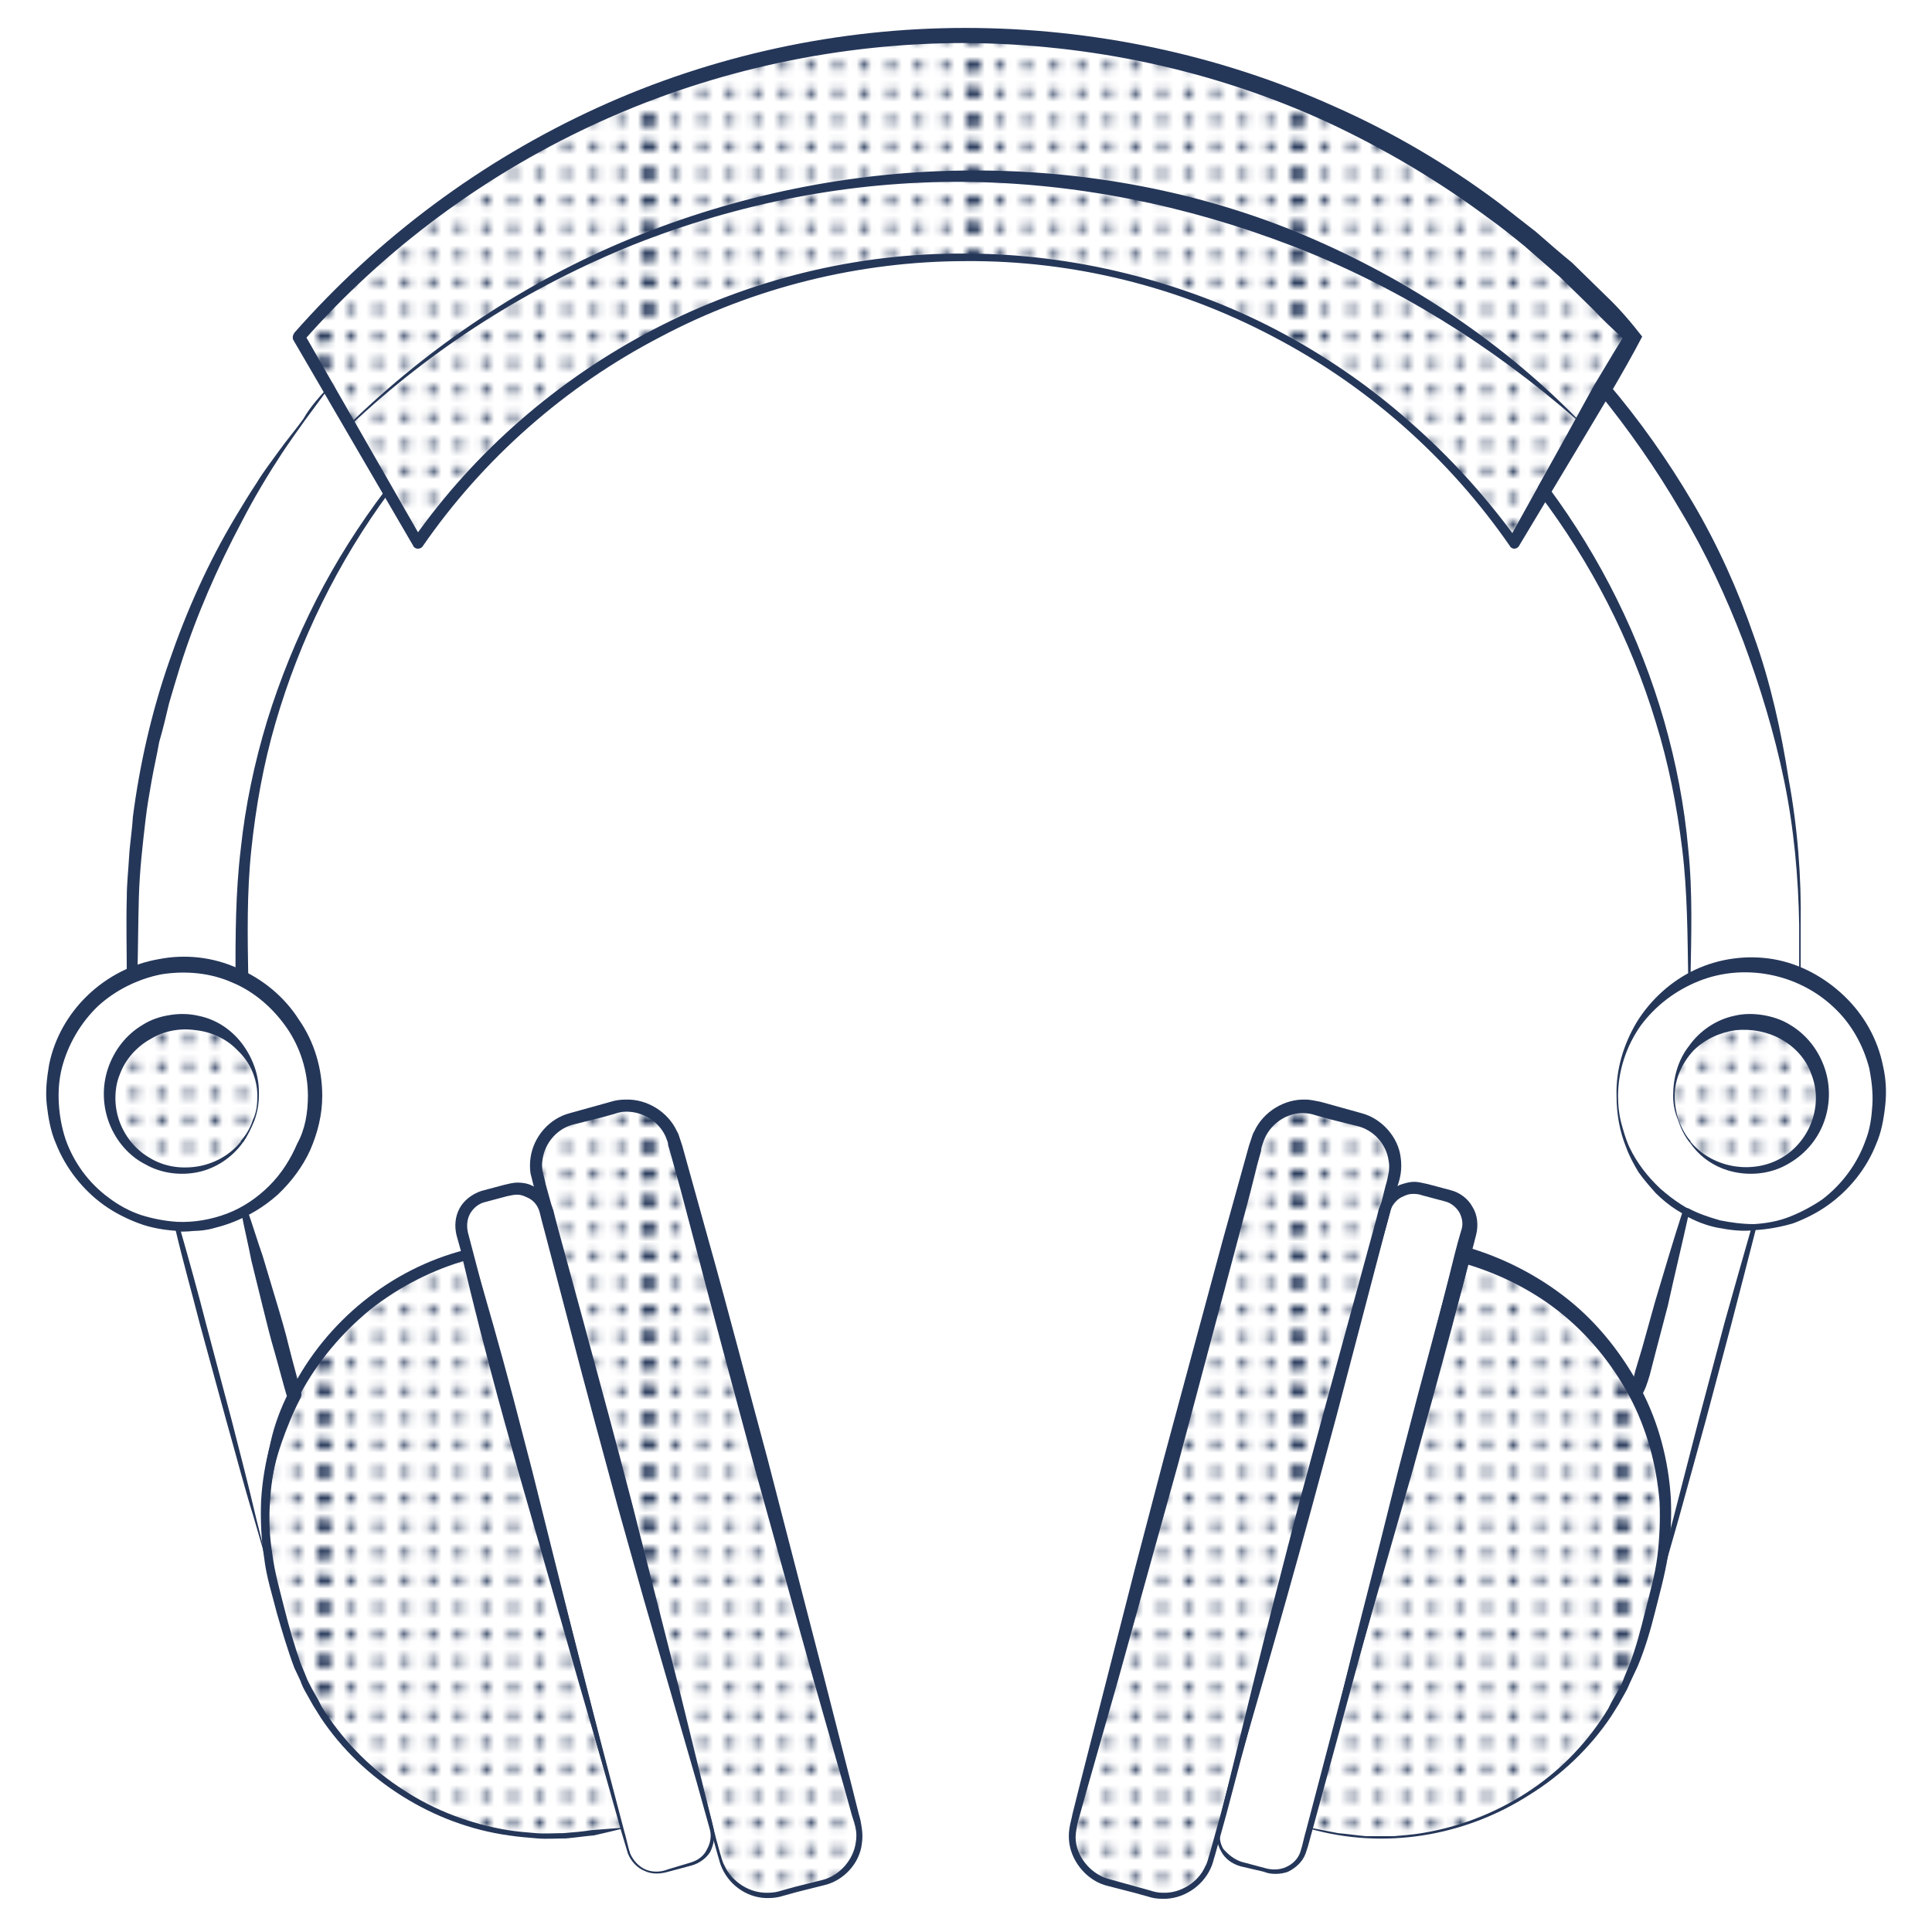 <?xml version="1.0" encoding="utf-8"?>
<!-- Generator: Adobe Illustrator 22.1.0, SVG Export Plug-In . SVG Version: 6.00 Build 0)  -->
<svg version="1.1" id="Layer_1" xmlns="http://www.w3.org/2000/svg" xmlns:xlink="http://www.w3.org/1999/xlink" x="0px" y="0px"
	 viewBox="0 0 256 256" style="enable-background:new 0 0 256 256;" xml:space="preserve">
<style type="text/css">
	.st0{fill:none;}
	.st1{fill:#253759;}
	.st2{clip-path:url(#SVGID_2_);fill:#253759;}
	.st3{clip-path:url(#SVGID_4_);fill:#253759;}
	.st4{fill:url(#New_Pattern_Swatch_1);}
</style>
<pattern  y="-828" width="42.9" height="43" patternUnits="userSpaceOnUse" id="New_Pattern_Swatch_1" viewBox="43 -43 42.9 43" style="overflow:visible;">
	<g>
		<rect x="43" y="-43" class="st0" width="42.9" height="43"/>
		<g>
			<g>
				<circle class="st1" cx="85.9" cy="-41.2" r="0.6"/>
				<circle class="st1" cx="85.9" cy="-37.6" r="0.6"/>
				<circle class="st1" cx="85.9" cy="-34" r="0.6"/>
				<circle class="st1" cx="85.9" cy="-30.4" r="0.6"/>
				<circle class="st1" cx="85.9" cy="-26.9" r="0.6"/>
				<circle class="st1" cx="85.9" cy="-23.3" r="0.6"/>
				<circle class="st1" cx="85.9" cy="-19.7" r="0.6"/>
				<circle class="st1" cx="85.9" cy="-16.1" r="0.6"/>
				<circle class="st1" cx="85.9" cy="-12.6" r="0.6"/>
				<circle class="st1" cx="85.9" cy="-9" r="0.6"/>
				<circle class="st1" cx="85.9" cy="-5.4" r="0.6"/>
				<circle class="st1" cx="85.9" cy="-1.8" r="0.6"/>
				<circle class="st1" cx="85.8" cy="-41.2" r="0.6"/>
				<circle class="st1" cx="85.8" cy="-37.6" r="0.6"/>
				<circle class="st1" cx="85.8" cy="-34" r="0.6"/>
				<circle class="st1" cx="85.8" cy="-30.4" r="0.6"/>
				<circle class="st1" cx="85.8" cy="-26.9" r="0.6"/>
				<circle class="st1" cx="85.8" cy="-23.3" r="0.6"/>
				<circle class="st1" cx="85.8" cy="-19.7" r="0.6"/>
				<circle class="st1" cx="85.8" cy="-16.1" r="0.6"/>
				<circle class="st1" cx="85.8" cy="-12.6" r="0.6"/>
				<circle class="st1" cx="85.8" cy="-9" r="0.6"/>
				<circle class="st1" cx="85.8" cy="-5.4" r="0.6"/>
				<circle class="st1" cx="85.8" cy="-1.8" r="0.6"/>
			</g>
			<g>
				<defs>
					<rect id="SVGID_1_" x="85.8" y="-43" width="43" height="43"/>
				</defs>
				<clipPath id="SVGID_2_">
					<use xlink:href="#SVGID_1_"  style="overflow:visible;"/>
				</clipPath>
				<circle class="st2" cx="85.8" cy="-41.2" r="0.6"/>
				<circle class="st2" cx="85.8" cy="-37.6" r="0.6"/>
				<circle class="st2" cx="85.8" cy="-34" r="0.6"/>
				<circle class="st2" cx="85.8" cy="-30.4" r="0.6"/>
				<circle class="st2" cx="85.8" cy="-26.9" r="0.6"/>
				<circle class="st2" cx="85.8" cy="-23.3" r="0.6"/>
				<circle class="st2" cx="85.8" cy="-19.7" r="0.6"/>
				<circle class="st2" cx="85.8" cy="-16.1" r="0.6"/>
				<circle class="st2" cx="85.8" cy="-12.6" r="0.6"/>
				<circle class="st2" cx="85.8" cy="-9" r="0.6"/>
				<circle class="st2" cx="85.8" cy="-5.4" r="0.6"/>
				<circle class="st2" cx="85.8" cy="-1.8" r="0.6"/>
				<circle class="st2" cx="85.7" cy="-41.2" r="0.6"/>
				<circle class="st2" cx="85.7" cy="-37.6" r="0.6"/>
				<circle class="st2" cx="85.7" cy="-34" r="0.6"/>
				<circle class="st2" cx="85.7" cy="-30.4" r="0.6"/>
				<circle class="st2" cx="85.7" cy="-26.9" r="0.6"/>
				<circle class="st2" cx="85.7" cy="-23.3" r="0.6"/>
				<circle class="st2" cx="85.7" cy="-19.7" r="0.6"/>
				<circle class="st2" cx="85.7" cy="-16.1" r="0.6"/>
				<circle class="st2" cx="85.7" cy="-12.6" r="0.6"/>
				<circle class="st2" cx="85.7" cy="-9" r="0.6"/>
				<circle class="st2" cx="85.7" cy="-5.4" r="0.6"/>
				<circle class="st2" cx="85.7" cy="-1.8" r="0.6"/>
			</g>
		</g>
		<g>
			<g>
				<circle class="st1" cx="85.9" cy="-41.2" r="0.6"/>
				<circle class="st1" cx="85.9" cy="-37.6" r="0.6"/>
				<circle class="st1" cx="85.9" cy="-34" r="0.6"/>
				<circle class="st1" cx="85.9" cy="-30.4" r="0.6"/>
				<circle class="st1" cx="85.9" cy="-26.9" r="0.6"/>
				<circle class="st1" cx="85.9" cy="-23.3" r="0.6"/>
				<circle class="st1" cx="85.9" cy="-19.7" r="0.6"/>
				<circle class="st1" cx="85.9" cy="-16.1" r="0.6"/>
				<circle class="st1" cx="85.9" cy="-12.6" r="0.6"/>
				<circle class="st1" cx="85.9" cy="-9" r="0.6"/>
				<circle class="st1" cx="85.9" cy="-5.4" r="0.6"/>
				<circle class="st1" cx="85.9" cy="-1.8" r="0.6"/>
				<circle class="st1" cx="43" cy="-41.2" r="0.6"/>
				<circle class="st1" cx="46.5" cy="-41.2" r="0.6"/>
				<circle class="st1" cx="50.1" cy="-41.2" r="0.6"/>
				<circle class="st1" cx="53.7" cy="-41.2" r="0.6"/>
				<circle class="st1" cx="43" cy="-37.6" r="0.6"/>
				<circle class="st1" cx="46.5" cy="-37.6" r="0.6"/>
				<circle class="st1" cx="50.1" cy="-37.6" r="0.6"/>
				<circle class="st1" cx="53.7" cy="-37.6" r="0.6"/>
				<circle class="st1" cx="43" cy="-34" r="0.6"/>
				<circle class="st1" cx="46.5" cy="-34" r="0.6"/>
				<circle class="st1" cx="50.1" cy="-34" r="0.6"/>
				<circle class="st1" cx="53.7" cy="-34" r="0.6"/>
				<circle class="st1" cx="43" cy="-30.4" r="0.6"/>
				<circle class="st1" cx="46.5" cy="-30.4" r="0.6"/>
				<circle class="st1" cx="50.1" cy="-30.4" r="0.6"/>
				<circle class="st1" cx="53.7" cy="-30.4" r="0.6"/>
				<circle class="st1" cx="43" cy="-26.9" r="0.6"/>
				<circle class="st1" cx="46.5" cy="-26.9" r="0.6"/>
				<circle class="st1" cx="50.1" cy="-26.9" r="0.6"/>
				<circle class="st1" cx="53.7" cy="-26.9" r="0.6"/>
				<circle class="st1" cx="43" cy="-23.3" r="0.6"/>
				<circle class="st1" cx="46.5" cy="-23.3" r="0.6"/>
				<circle class="st1" cx="50.1" cy="-23.3" r="0.6"/>
				<circle class="st1" cx="53.7" cy="-23.3" r="0.6"/>
				<circle class="st1" cx="57.3" cy="-41.2" r="0.6"/>
				<circle class="st1" cx="60.8" cy="-41.2" r="0.6"/>
				<circle class="st1" cx="64.4" cy="-41.2" r="0.6"/>
				<circle class="st1" cx="68" cy="-41.2" r="0.6"/>
				<circle class="st1" cx="71.5" cy="-41.2" r="0.6"/>
				<circle class="st1" cx="57.3" cy="-37.6" r="0.6"/>
				<circle class="st1" cx="60.8" cy="-37.6" r="0.6"/>
				<circle class="st1" cx="64.4" cy="-37.6" r="0.6"/>
				<circle class="st1" cx="68" cy="-37.6" r="0.6"/>
				<circle class="st1" cx="71.5" cy="-37.6" r="0.6"/>
				<circle class="st1" cx="57.3" cy="-34" r="0.6"/>
				<circle class="st1" cx="60.8" cy="-34" r="0.6"/>
				<circle class="st1" cx="64.4" cy="-34" r="0.6"/>
				<circle class="st1" cx="68" cy="-34" r="0.6"/>
				<circle class="st1" cx="71.5" cy="-34" r="0.6"/>
				<circle class="st1" cx="57.3" cy="-30.4" r="0.6"/>
				<circle class="st1" cx="60.8" cy="-30.4" r="0.6"/>
				<circle class="st1" cx="64.4" cy="-30.4" r="0.6"/>
				<circle class="st1" cx="68" cy="-30.4" r="0.6"/>
				<circle class="st1" cx="71.5" cy="-30.4" r="0.6"/>
				<circle class="st1" cx="57.3" cy="-26.9" r="0.6"/>
				<circle class="st1" cx="60.8" cy="-26.9" r="0.6"/>
				<circle class="st1" cx="64.4" cy="-26.9" r="0.6"/>
				<circle class="st1" cx="68" cy="-26.9" r="0.6"/>
				<circle class="st1" cx="71.5" cy="-26.9" r="0.6"/>
				<circle class="st1" cx="57.3" cy="-23.3" r="0.6"/>
				<circle class="st1" cx="60.8" cy="-23.3" r="0.6"/>
				<circle class="st1" cx="64.4" cy="-23.3" r="0.6"/>
				<circle class="st1" cx="68" cy="-23.3" r="0.6"/>
				<circle class="st1" cx="71.5" cy="-23.3" r="0.6"/>
				<circle class="st1" cx="75.1" cy="-41.2" r="0.6"/>
				<circle class="st1" cx="78.7" cy="-41.2" r="0.6"/>
				<circle class="st1" cx="82.3" cy="-41.2" r="0.6"/>
				<circle class="st1" cx="85.8" cy="-41.2" r="0.6"/>
				<circle class="st1" cx="75.1" cy="-37.6" r="0.6"/>
				<circle class="st1" cx="78.7" cy="-37.6" r="0.6"/>
				<circle class="st1" cx="82.3" cy="-37.6" r="0.6"/>
				<circle class="st1" cx="85.8" cy="-37.6" r="0.6"/>
				<circle class="st1" cx="75.1" cy="-34" r="0.6"/>
				<circle class="st1" cx="78.7" cy="-34" r="0.6"/>
				<circle class="st1" cx="82.3" cy="-34" r="0.6"/>
				<circle class="st1" cx="85.8" cy="-34" r="0.6"/>
				<circle class="st1" cx="75.1" cy="-30.4" r="0.6"/>
				<circle class="st1" cx="78.7" cy="-30.4" r="0.6"/>
				<circle class="st1" cx="82.3" cy="-30.4" r="0.6"/>
				<circle class="st1" cx="85.8" cy="-30.4" r="0.6"/>
				<circle class="st1" cx="75.1" cy="-26.9" r="0.6"/>
				<circle class="st1" cx="78.7" cy="-26.9" r="0.6"/>
				<circle class="st1" cx="82.3" cy="-26.9" r="0.6"/>
				<circle class="st1" cx="85.8" cy="-26.9" r="0.6"/>
				<circle class="st1" cx="75.1" cy="-23.3" r="0.6"/>
				<circle class="st1" cx="78.7" cy="-23.3" r="0.6"/>
				<circle class="st1" cx="82.3" cy="-23.3" r="0.6"/>
				<circle class="st1" cx="85.8" cy="-23.3" r="0.6"/>
				<circle class="st1" cx="43" cy="-19.7" r="0.6"/>
				<circle class="st1" cx="46.5" cy="-19.7" r="0.6"/>
				<circle class="st1" cx="50.1" cy="-19.7" r="0.6"/>
				<circle class="st1" cx="53.7" cy="-19.7" r="0.6"/>
				<circle class="st1" cx="43" cy="-16.1" r="0.6"/>
				<circle class="st1" cx="46.5" cy="-16.1" r="0.6"/>
				<circle class="st1" cx="50.1" cy="-16.1" r="0.6"/>
				<circle class="st1" cx="53.7" cy="-16.1" r="0.6"/>
				<circle class="st1" cx="43" cy="-12.6" r="0.6"/>
				<circle class="st1" cx="46.5" cy="-12.6" r="0.6"/>
				<circle class="st1" cx="50.1" cy="-12.6" r="0.6"/>
				<circle class="st1" cx="53.7" cy="-12.6" r="0.6"/>
				<circle class="st1" cx="43" cy="-9" r="0.6"/>
				<circle class="st1" cx="46.5" cy="-9" r="0.6"/>
				<circle class="st1" cx="50.1" cy="-9" r="0.6"/>
				<circle class="st1" cx="53.7" cy="-9" r="0.6"/>
				<circle class="st1" cx="43" cy="-5.4" r="0.6"/>
				<circle class="st1" cx="46.5" cy="-5.4" r="0.6"/>
				<circle class="st1" cx="50.1" cy="-5.4" r="0.6"/>
				<circle class="st1" cx="53.7" cy="-5.4" r="0.6"/>
				<circle class="st1" cx="43" cy="-1.8" r="0.6"/>
				<circle class="st1" cx="46.5" cy="-1.8" r="0.6"/>
				<circle class="st1" cx="50.1" cy="-1.8" r="0.6"/>
				<circle class="st1" cx="53.7" cy="-1.8" r="0.6"/>
				<circle class="st1" cx="57.3" cy="-19.7" r="0.6"/>
				<circle class="st1" cx="60.8" cy="-19.7" r="0.6"/>
				<circle class="st1" cx="64.4" cy="-19.7" r="0.6"/>
				<circle class="st1" cx="68" cy="-19.7" r="0.6"/>
				<circle class="st1" cx="71.5" cy="-19.7" r="0.6"/>
				<circle class="st1" cx="57.3" cy="-16.1" r="0.6"/>
				<circle class="st1" cx="60.8" cy="-16.1" r="0.6"/>
				<circle class="st1" cx="64.4" cy="-16.1" r="0.6"/>
				<circle class="st1" cx="68" cy="-16.1" r="0.6"/>
				<circle class="st1" cx="71.5" cy="-16.1" r="0.6"/>
				<circle class="st1" cx="57.3" cy="-12.6" r="0.6"/>
				<circle class="st1" cx="60.8" cy="-12.6" r="0.6"/>
				<circle class="st1" cx="64.4" cy="-12.6" r="0.6"/>
				<circle class="st1" cx="68" cy="-12.6" r="0.6"/>
				<circle class="st1" cx="71.5" cy="-12.6" r="0.6"/>
				<circle class="st1" cx="57.3" cy="-9" r="0.6"/>
				<circle class="st1" cx="60.8" cy="-9" r="0.6"/>
				<circle class="st1" cx="64.4" cy="-9" r="0.6"/>
				<circle class="st1" cx="68" cy="-9" r="0.6"/>
				<circle class="st1" cx="71.5" cy="-9" r="0.6"/>
				<circle class="st1" cx="57.3" cy="-5.4" r="0.6"/>
				<circle class="st1" cx="60.8" cy="-5.4" r="0.6"/>
				<circle class="st1" cx="64.4" cy="-5.4" r="0.6"/>
				<circle class="st1" cx="68" cy="-5.4" r="0.6"/>
				<circle class="st1" cx="71.5" cy="-5.4" r="0.6"/>
				<circle class="st1" cx="57.3" cy="-1.8" r="0.6"/>
				<circle class="st1" cx="60.8" cy="-1.8" r="0.6"/>
				<circle class="st1" cx="64.4" cy="-1.8" r="0.6"/>
				<circle class="st1" cx="68" cy="-1.8" r="0.6"/>
				<circle class="st1" cx="71.5" cy="-1.8" r="0.6"/>
				<circle class="st1" cx="75.1" cy="-19.7" r="0.6"/>
				<circle class="st1" cx="78.7" cy="-19.7" r="0.6"/>
				<circle class="st1" cx="82.3" cy="-19.7" r="0.6"/>
				<circle class="st1" cx="85.8" cy="-19.7" r="0.6"/>
				<circle class="st1" cx="75.1" cy="-16.1" r="0.6"/>
				<circle class="st1" cx="78.7" cy="-16.1" r="0.6"/>
				<circle class="st1" cx="82.3" cy="-16.1" r="0.6"/>
				<circle class="st1" cx="85.8" cy="-16.1" r="0.6"/>
				<circle class="st1" cx="75.1" cy="-12.6" r="0.6"/>
				<circle class="st1" cx="78.7" cy="-12.6" r="0.6"/>
				<circle class="st1" cx="82.3" cy="-12.6" r="0.6"/>
				<circle class="st1" cx="85.8" cy="-12.6" r="0.6"/>
				<circle class="st1" cx="75.1" cy="-9" r="0.6"/>
				<circle class="st1" cx="78.7" cy="-9" r="0.6"/>
				<circle class="st1" cx="82.3" cy="-9" r="0.6"/>
				<circle class="st1" cx="85.8" cy="-9" r="0.6"/>
				<circle class="st1" cx="75.1" cy="-5.4" r="0.6"/>
				<circle class="st1" cx="78.7" cy="-5.4" r="0.6"/>
				<circle class="st1" cx="82.3" cy="-5.4" r="0.6"/>
				<circle class="st1" cx="85.8" cy="-5.4" r="0.6"/>
				<circle class="st1" cx="75.1" cy="-1.8" r="0.6"/>
				<circle class="st1" cx="78.7" cy="-1.8" r="0.6"/>
				<circle class="st1" cx="82.3" cy="-1.8" r="0.6"/>
				<circle class="st1" cx="85.8" cy="-1.8" r="0.6"/>
				<circle class="st1" cx="42.9" cy="-41.2" r="0.6"/>
				<circle class="st1" cx="42.9" cy="-37.6" r="0.6"/>
				<circle class="st1" cx="42.9" cy="-34" r="0.6"/>
				<circle class="st1" cx="42.9" cy="-30.4" r="0.6"/>
				<circle class="st1" cx="42.9" cy="-26.9" r="0.6"/>
				<circle class="st1" cx="42.9" cy="-23.3" r="0.6"/>
				<circle class="st1" cx="42.9" cy="-19.7" r="0.6"/>
				<circle class="st1" cx="42.9" cy="-16.1" r="0.6"/>
				<circle class="st1" cx="42.9" cy="-12.6" r="0.6"/>
				<circle class="st1" cx="42.9" cy="-9" r="0.6"/>
				<circle class="st1" cx="42.9" cy="-5.4" r="0.6"/>
				<circle class="st1" cx="42.9" cy="-1.8" r="0.6"/>
			</g>
			<g>
				<defs>
					<rect id="SVGID_3_" x="42.9" y="-43" width="43" height="43"/>
				</defs>
				<clipPath id="SVGID_4_">
					<use xlink:href="#SVGID_3_"  style="overflow:visible;"/>
				</clipPath>
				<circle class="st3" cx="42.9" cy="-41.2" r="0.6"/>
				<circle class="st3" cx="42.9" cy="-37.6" r="0.6"/>
				<circle class="st3" cx="42.9" cy="-34" r="0.6"/>
				<circle class="st3" cx="42.9" cy="-30.4" r="0.6"/>
				<circle class="st3" cx="42.9" cy="-26.9" r="0.6"/>
				<circle class="st3" cx="42.9" cy="-23.3" r="0.6"/>
				<circle class="st3" cx="42.9" cy="-19.7" r="0.6"/>
				<circle class="st3" cx="42.9" cy="-16.1" r="0.6"/>
				<circle class="st3" cx="42.9" cy="-12.6" r="0.6"/>
				<circle class="st3" cx="42.9" cy="-9" r="0.6"/>
				<circle class="st3" cx="42.9" cy="-5.4" r="0.6"/>
				<circle class="st3" cx="42.9" cy="-1.8" r="0.6"/>
				<circle class="st3" cx="42.8" cy="-41.2" r="0.6"/>
				<circle class="st3" cx="42.8" cy="-37.6" r="0.6"/>
				<circle class="st3" cx="42.8" cy="-34" r="0.6"/>
				<circle class="st3" cx="42.8" cy="-30.4" r="0.6"/>
				<circle class="st3" cx="42.8" cy="-26.9" r="0.6"/>
				<circle class="st3" cx="42.8" cy="-23.3" r="0.6"/>
				<circle class="st3" cx="42.8" cy="-19.7" r="0.6"/>
				<circle class="st3" cx="42.8" cy="-16.1" r="0.6"/>
				<circle class="st3" cx="42.8" cy="-12.6" r="0.6"/>
				<circle class="st3" cx="42.8" cy="-9" r="0.6"/>
				<circle class="st3" cx="42.8" cy="-5.4" r="0.6"/>
				<circle class="st3" cx="42.8" cy="-1.8" r="0.6"/>
			</g>
		</g>
		<g>
			<g>
				<circle class="st1" cx="43" cy="-41.2" r="0.6"/>
				<circle class="st1" cx="43" cy="-37.6" r="0.6"/>
				<circle class="st1" cx="43" cy="-34" r="0.6"/>
				<circle class="st1" cx="43" cy="-30.4" r="0.6"/>
				<circle class="st1" cx="43" cy="-26.9" r="0.6"/>
				<circle class="st1" cx="43" cy="-23.3" r="0.6"/>
				<circle class="st1" cx="43" cy="-19.7" r="0.6"/>
				<circle class="st1" cx="43" cy="-16.1" r="0.6"/>
				<circle class="st1" cx="43" cy="-12.6" r="0.6"/>
				<circle class="st1" cx="43" cy="-9" r="0.6"/>
				<circle class="st1" cx="43" cy="-5.4" r="0.6"/>
				<circle class="st1" cx="43" cy="-1.8" r="0.6"/>
				<circle class="st1" cx="42.9" cy="-41.2" r="0.6"/>
				<circle class="st1" cx="42.9" cy="-37.6" r="0.6"/>
				<circle class="st1" cx="42.9" cy="-34" r="0.6"/>
				<circle class="st1" cx="42.9" cy="-30.4" r="0.6"/>
				<circle class="st1" cx="42.9" cy="-26.9" r="0.6"/>
				<circle class="st1" cx="42.9" cy="-23.3" r="0.6"/>
				<circle class="st1" cx="42.9" cy="-19.7" r="0.6"/>
				<circle class="st1" cx="42.9" cy="-16.1" r="0.6"/>
				<circle class="st1" cx="42.9" cy="-12.6" r="0.6"/>
				<circle class="st1" cx="42.9" cy="-9" r="0.6"/>
				<circle class="st1" cx="42.9" cy="-5.4" r="0.6"/>
				<circle class="st1" cx="42.9" cy="-1.8" r="0.6"/>
			</g>
			<g>
				<defs>
					<rect id="SVGID_5_" y="-43" width="43" height="43"/>
				</defs>
				<clipPath id="SVGID_6_">
					<use xlink:href="#SVGID_5_"  style="overflow:visible;"/>
				</clipPath>
			</g>
		</g>
	</g>
</pattern>
<g>
	<g>
		<path class="st4" d="M82.4,242.2c-19.3,5.2-39.1-6.3-44.3-25.6l-0.8-3l-0.8-3.2c-2.4-8.9-1.2-18,2.6-25.6
			C43.6,176,51.7,169,62,166.3L82.4,242.2z"/>
		<path class="st1" d="M82.5,242.3c-1.2,0.3-2.5,0.6-3.8,0.9c-1.2,0.1-2.5,0.3-3.7,0.4c-1.3,0-2.5,0.1-3.8,0
			c-1.2-0.1-2.5-0.2-3.8-0.4c-5-0.7-9.8-2.5-14.1-5.2c-4.3-2.7-8-6.2-10.8-10.4l-0.5-0.8l-0.5-0.8l-0.9-1.6
			c-0.3-0.5-0.6-1.1-0.8-1.7L39,221c-0.9-2.4-1.6-4.8-2.3-7.2c-0.6-2.4-1.4-4.8-1.7-7.4c-0.4-2.5-0.5-5.1-0.4-7.6
			c0.3-5.1,1.7-10.1,4-14.6c4.6-9.1,13.2-16.1,23.1-18.6l0,0c0.4-0.1,0.8,0.1,0.9,0.5l0,0l0,0c1.9,6.3,3.7,12.7,5.4,19.1l2.5,9.6
			l2.4,9.6c1.6,6.4,3.2,12.8,4.8,19.1L82.5,242.3z M82.3,242.2L76.7,223l-5.4-18.9l-2.7-9.4l-2.6-9.4c-1.7-6.3-3.3-12.5-4.8-18.9
			l0.9,0.5l0,0c-4.7,1.3-9.2,3.6-13,6.6c-3.8,3.1-7,6.9-9.3,11.2c-2.3,4.3-3.7,9.1-4,14c-0.2,2.4-0.1,4.9,0.3,7.3
			c0.3,2.4,1,4.8,1.6,7.2c0.6,2.4,1.3,4.8,2.1,7.1l0.7,1.7c0.2,0.6,0.5,1.1,0.8,1.7l0.9,1.6l0.4,0.8l0.5,0.8
			c2.7,4.1,6.3,7.7,10.4,10.3c4.1,2.7,8.9,4.5,13.8,5.3c1.2,0.2,2.5,0.3,3.7,0.4c1.2,0.1,2.5,0,3.7,0c1.2-0.1,2.5-0.2,3.7-0.4
			L82.3,242.2z"/>
	</g>
	<g>
		<path class="st1" d="M91.6,247.2l-3,0.8c-1,0.3-2.2,0.4-3.2-0.1c-1-0.4-1.8-1.3-2.2-2.3c-0.3-1-0.6-2-0.9-3l-3.4-12.1l-6.7-24.3
			l-6.7-24.3l-3.3-12.1l-1.7-6.1c-0.3-1.2-0.2-2.5,0.4-3.6c0.6-1.1,1.7-1.9,2.9-2.3l3-0.8c0.5-0.1,1.1-0.3,1.8-0.3
			c0.6,0,1.3,0.1,1.9,0.4c1.2,0.5,2.1,1.5,2.6,2.7l0.2,0.5l0.1,0.4l0.2,0.8l0.4,1.5l3.3,12.1c2.2,8.1,4.4,16.2,6.5,24.3l3.1,12.2
			l3.1,12.2l3,12.2l1.5,6.1c0.3,1.1,0.1,2.3-0.4,3.3C93.6,246.2,92.7,246.9,91.6,247.2z M91.5,246.8c1-0.3,1.8-0.9,2.2-1.8
			c0.5-0.9,0.6-1.9,0.3-2.8l-1.7-6.1L88.8,224l-3.5-12.1l-3.4-12.1c-2.2-8.1-4.4-16.2-6.5-24.3l-3.2-12.2l-0.4-1.5l-0.2-0.8
			l-0.1-0.4l-0.1-0.3c-0.3-0.8-0.9-1.4-1.7-1.7c-0.4-0.2-0.8-0.3-1.2-0.3c-0.4,0-0.8,0.1-1.3,0.2l-3,0.8c-0.8,0.2-1.5,0.8-1.9,1.5
			c-0.4,0.7-0.5,1.6-0.3,2.5l1.6,6.1l3.2,12.2l6.4,24.4l6.3,24.4l3.2,12.2c0.3,1,0.5,2.1,0.8,3c0.4,0.9,1.1,1.7,2,2.1
			c0.9,0.4,2,0.4,3,0L91.5,246.8z"/>
	</g>
	<g>
		<path class="st4" d="M109.1,249.5l-5.7,1.5c-3.4,0.9-7-1.1-7.9-4.5l-24.2-90.4c-0.9-3.4,1.1-7,4.5-7.9l5.7-1.5
			c3.4-0.9,7,1.1,7.9,4.5l24.2,90.4C114.6,245,112.5,248.5,109.1,249.5z"/>
		<path class="st1" d="M109.2,249.8l-3.6,0.9l-1.8,0.5c-0.6,0.2-1.3,0.3-1.9,0.3c-2.6,0.1-5.1-1.5-6.2-3.9c-0.3-0.6-0.4-1.2-0.6-1.8
			l-0.5-1.8l-1-3.6l-2-7.2l-8-28.9l-7.9-28.9l-3.9-14.4l-1-3.6c-0.2-0.6-0.3-1.2-0.5-1.9c-0.1-0.7-0.1-1.4,0-2.1
			c0.4-2.8,2.5-5.2,5.2-5.9l3.6-1l1.8-0.5c0.6-0.2,1.3-0.3,2-0.3c2.8-0.1,5.6,1.6,6.8,4.2c0.2,0.3,0.3,0.7,0.4,1
			c0.1,0.3,0.2,0.6,0.3,0.9l0.5,1.8l1,3.6l2,7.2c2.7,9.6,5.2,19.3,7.8,28.9l7.5,29l3.7,14.5l0.9,3.6c0.2,0.6,0.3,1.2,0.4,1.9
			c0.1,0.7,0.1,1.3,0,2C113.9,246.9,111.8,249.2,109.2,249.8z M109,249.1c2.3-0.6,4.1-2.7,4.4-5c0.1-0.6,0.1-1.2,0-1.7
			c-0.1-0.6-0.3-1.2-0.5-1.8l-1-3.6l-4.1-14.4l-8-28.8c-2.6-9.6-5.2-19.3-7.7-28.9l-1.9-7.2l-1-3.6l-0.5-1.8
			c-0.1-0.3-0.2-0.6-0.2-0.9c-0.1-0.3-0.2-0.5-0.3-0.8c-0.9-2-3-3.3-5.2-3.3c-0.6,0-1,0.1-1.6,0.3l-1.8,0.5L76,149
			c-2.1,0.5-3.8,2.4-4.1,4.6c-0.1,0.5-0.1,1.1,0,1.6c0.1,0.5,0.3,1.1,0.4,1.7l1,3.6L77,175l7.6,28.9l7.5,29l1.9,7.2l0.9,3.6l0.5,1.8
			c0.2,0.6,0.3,1.2,0.6,1.7c1,2.2,3.4,3.7,5.8,3.6c0.6,0,1.2-0.1,1.8-0.3l1.8-0.5L109,249.1z"/>
	</g>
	<g>
		<path class="st1" d="M36.6,210.5l0.8,3.2c0,0,0,0.1-0.1,0.1c0,0-0.1,0-0.1-0.1c-1.1-4.3-2.4-8.5-3.6-12.7
			c-1.3-4.2-2.4-8.5-3.6-12.7l-3.5-12.8c-1.1-4.3-2.3-8.5-3.3-12.8c-0.1-0.2,0.1-0.5,0.3-0.6c0.1,0,0.1,0,0.1,0l0,0
			c0.7,0.1,1.5,0.1,2.2,0c0.8-0.1,1.5-0.2,2.2-0.4c1.5-0.3,2.9-0.9,4.2-1.6l0,0c0.2-0.1,0.5,0,0.6,0.2l0,0.1l0,0c0.7,2,1.3,4,2,6
			c0.6,2,1.2,4,1.8,6c0.6,2,1.2,4,1.7,6.1c0.5,2,1.1,4.1,1.6,6.1l0,0c0.1,0.2,0,0.5-0.1,0.7c-1,1.9-1.8,3.9-2.5,5.9
			c-0.7,2-1.2,4.1-1.5,6.3c-0.3,2.1-0.4,4.3-0.3,6.5C35.7,206.2,36,208.4,36.6,210.5z M36.4,210.6c-0.6-2.1-1-4.3-1.3-6.5
			c-0.2-2.2-0.3-4.4-0.2-6.6c0.1-2.2,0.5-4.4,1-6.6c0.5-2.2,1.3-4.3,2.3-6.3l-0.1,0.7c-0.6-2-1.1-4-1.7-6.1c-0.6-2-1.1-4.1-1.6-6.1
			c-0.5-2-1-4.1-1.5-6.1c-0.4-2.1-0.9-4.1-1.3-6.2l0.6,0.3l0,0c-1.4,0.8-2.9,1.3-4.5,1.7c-0.8,0.2-1.6,0.3-2.4,0.3
			c-0.8,0.1-1.6,0.1-2.4,0.1l0.5-0.6c1.2,4.2,2.4,8.5,3.5,12.8l3.4,12.8c1.1,4.3,2.2,8.5,3.2,12.8c1.1,4.3,2.1,8.6,3.2,12.8l-0.2,0
			L36.4,210.6z"/>
	</g>
	<g>
		<path class="st1" d="M42.7,145.2c0,2.5-0.6,4.9-1.6,7.2c-1,2.2-2.5,4.2-4.3,5.9c-1.8,1.6-3.9,2.9-6.2,3.7
			c-2.3,0.8-4.7,1.2-7.1,1.1l0,0c-1.7-0.1-3.5-0.4-5.1-1c-1.6-0.6-3.2-1.4-4.6-2.4c-2.8-2-5.1-4.9-6.4-8.2c-0.7-1.6-1-3.4-1.2-5.1
			c-0.2-1.8,0-3.5,0.3-5.3c0.7-3.5,2.5-6.7,5.1-9.2c2.6-2.5,5.9-4.2,9.4-4.8c3.5-0.7,7.2-0.3,10.5,1.2c3.3,1.4,6.2,3.8,8.1,6.8
			C41.7,138.1,42.7,141.7,42.7,145.2z M40.8,145.2c0-3.2-1-6.4-2.8-9c-1.8-2.6-4.3-4.8-7.2-6c-2.9-1.3-6.2-1.6-9.4-1.1
			c-3.1,0.6-6.1,2.1-8.4,4.2c-2.3,2.2-4,5.1-4.8,8.2c-0.4,1.6-0.5,3.2-0.4,4.8c0.1,1.6,0.4,3.2,0.9,4.7c1.1,3.1,3.1,5.8,5.7,7.7
			c1.3,1,2.8,1.8,4.3,2.3c1.6,0.5,3.2,0.8,4.8,0.9l0,0c2.2,0.1,4.5-0.3,6.6-1.1c2.1-0.8,4-2.1,5.6-3.7c1.6-1.6,2.8-3.5,3.7-5.6
			C40.4,149.7,40.8,147.5,40.8,145.2z"/>
	</g>
	<g>
		<path class="st4" d="M216.3,44.7l-3.8,6.7L204.6,65l-4,6.9C184.6,49,158,34,128,34S71.4,49,55.4,71.9l-4-6.9l-7.9-13.6l-3.8-6.7
			C61.3,20.2,92.9,4.8,128,4.8S194.7,20.2,216.3,44.7z"/>
		<path class="st1" d="M217.6,44.6c-1.3,2.5-2.8,5.1-4.2,7.5l-4,6.7l-8.1,13.5l0,0c-0.2,0.4-0.7,0.5-1,0.3c-0.1-0.1-0.2-0.1-0.2-0.2
			c-4-5.8-8.7-11.1-14-15.8c-5.3-4.7-11.1-8.7-17.4-12c-12.5-6.6-26.5-10.1-40.7-10c-14.1,0-28.2,3.5-40.6,10.1
			C74.9,51.2,64,60.8,56,72.4c-0.2,0.3-0.7,0.4-1,0.2c-0.1-0.1-0.2-0.1-0.2-0.2l0,0L38.9,45.1c-0.2-0.3-0.1-0.7,0.1-1
			c11.1-12.6,24.8-22.8,40.1-29.8c15.3-7,32.1-10.6,48.8-10.6c16.8,0,33.6,3.5,48.9,10.4c7.7,3.4,15,7.7,21.7,12.7
			c1.7,1.3,3.3,2.6,5,3.9c1.6,1.4,3.2,2.8,4.8,4.1l4.5,4.4C214.6,40.9,216.2,42.8,217.6,44.6z M215,44.8c-1.4-1.3-2.6-2.4-3.9-3.8
			l-4.4-4.3c-1.6-1.4-3.1-2.7-4.7-4.1c-1.6-1.3-3.2-2.6-4.9-3.8c-6.6-4.9-13.7-9.1-21.2-12.6c-15-6.9-31.5-10.4-48-10.5
			c-16.5,0-33,3.5-48.1,10.3c-15.1,6.8-28.7,16.8-39.6,29.2l0.1-1L56,71.6l-1.3-0.1c8.2-11.7,19.3-21.3,32-27.9
			c12.7-6.6,26.9-10.1,41.2-10c7.1,0,14.3,0.9,21.2,2.6c6.9,1.7,13.7,4.2,20,7.5c6.3,3.3,12.3,7.4,17.6,12.1
			c5.4,4.7,10.2,10,14.4,15.8l-1.3,0.1l7.6-13.7l3.8-6.9C212.6,48.8,213.7,46.9,215,44.8z"/>
	</g>
	<g>
		<path class="st1" d="M46.3,56.2C57,45.8,69.7,37.3,83.6,31.6c13.9-5.7,28.9-8.8,43.9-9c15-0.2,30.2,2.4,44.2,8.1
			c13.9,5.7,26.8,14.1,37.3,24.8c0,0,0,0.1,0,0.1c0,0-0.1,0-0.1,0c-11.2-9.8-24-17.8-37.9-23.1c-13.8-5.3-28.6-8.3-43.4-8.4
			c-14.9-0.1-29.7,2.8-43.6,8.3C70.1,38,57.3,46.1,46.4,56.4c0,0-0.1,0-0.1,0C46.3,56.3,46.3,56.3,46.3,56.2z"/>
	</g>
	<g>
		<path class="st4" d="M34.2,145.2c0,2.3-0.8,4.4-2.1,6.1c0,0-0.1,0.1-0.1,0.1c-0.4,0.5-0.9,1-1.4,1.5c-1.7,1.4-3.8,2.2-6.2,2.2
			c-1,0-2-0.1-2.9-0.4c-4-1.2-6.9-5-6.9-9.4c0-2.7,1.1-5.2,2.9-7c1.8-1.8,4.2-2.8,6.9-2.8c3.1,0,5.9,1.5,7.7,3.8
			C33.4,140.8,34.2,142.9,34.2,145.2z"/>
		<path class="st1" d="M34.3,145.2c0,1.1-0.2,2.2-0.6,3.3c-0.4,1-0.9,2-1.5,2.9l0-0.1c0,0.1-0.1,0.1-0.1,0.2l0,0
			c-1.4,1.9-3.5,3.3-5.8,3.8c-2.3,0.5-4.9,0.2-7-1c-2.2-1.1-3.9-3.1-4.8-5.4c-0.9-2.3-1-4.9-0.2-7.3c0.8-2.4,2.4-4.5,4.6-5.8
			c1.1-0.7,2.3-1.1,3.6-1.3c1.2-0.2,2.5-0.2,3.8,0.1c2.5,0.5,4.6,2,6,4C33.7,140.6,34.4,142.9,34.3,145.2z M34.1,145.2
			c0-2.3-1-4.5-2.6-6c-1.5-1.6-3.6-2.5-5.6-2.7c-2.1-0.3-4.2,0.1-6,1.2c-1.8,1-3.3,2.7-4,4.6c-0.8,1.9-0.8,4.2-0.1,6.2
			c0.7,2,2.1,3.8,4,4.9c3.7,2.3,9.1,1.5,12-2l0,0c0,0,0,0,0.1-0.1l0-0.1c0.7-0.8,1.3-1.8,1.6-2.8C34,147.4,34.1,146.3,34.1,145.2z"
			/>
	</g>
	<g>
		<path class="st4" d="M173.6,242.2c19.3,5.2,39.1-6.3,44.3-25.6l0.8-3l0.8-3.2c2.4-8.9,1.2-18-2.6-25.6
			c-4.5-8.9-12.6-15.9-22.9-18.7L173.6,242.2z"/>
		<path class="st1" d="M173.7,242.2l3.6,0.7c1.2,0.1,2.5,0.3,3.7,0.4c1.2,0,2.5,0,3.7,0c1.2-0.1,2.5-0.2,3.7-0.4
			c4.9-0.8,9.6-2.6,13.8-5.3c4.2-2.7,7.7-6.2,10.4-10.4l0.5-0.8l0.4-0.8l0.9-1.6c0.3-0.5,0.6-1.1,0.8-1.7l0.7-1.7
			c0.9-2.3,1.5-4.7,2.1-7.1c0.6-2.4,1.3-4.8,1.6-7.2c0.3-2.4,0.4-4.9,0.3-7.3c-0.4-4.9-1.7-9.7-4-14c-2.3-4.3-5.5-8.2-9.3-11.2
			c-3.8-3-8.3-5.2-13-6.5l1.2-0.7c-1.6,6.3-3.3,12.6-5,18.8l-2.6,9.4l-2.7,9.4c-1.8,6.3-3.6,12.6-5.4,18.9L173.7,242.2z
			 M173.5,242.3l4.6-18.9c1.5-6.3,3.2-12.7,4.8-19.1l2.4-9.6l2.5-9.6c1.7-6.4,3.4-12.8,5.2-19.2l0,0c0.1-0.5,0.7-0.8,1.2-0.7l0,0
			c4.9,1.4,9.6,3.8,13.6,7c4,3.2,7.2,7.3,9.6,11.8c2.4,4.5,3.7,9.6,4,14.6c0.1,2.5,0,5.1-0.4,7.6c-0.4,2.5-1.1,5-1.7,7.4
			c-0.6,2.4-1.3,4.8-2.3,7.2l-0.8,1.7c-0.3,0.6-0.5,1.2-0.8,1.7l-0.9,1.6l-0.5,0.8l-0.5,0.8c-2.8,4.2-6.6,7.8-10.8,10.4
			C194,243.4,183.3,245.1,173.5,242.3z"/>
	</g>
	<g>
		<path class="st1" d="M164.5,246.7l3,0.8c1,0.3,2,0.3,2.9-0.1c0.9-0.4,1.6-1.1,1.9-2c0.3-0.9,0.5-2,0.8-3l3.2-12.2l6.4-24.4
			l6.2-24.4l3.1-12.2c0.5-2,1-4.1,1.6-6.1c0.3-0.8,0.2-1.6-0.2-2.4c-0.4-0.7-1.1-1.3-1.9-1.5l-3-0.8c-0.6-0.2-0.9-0.2-1.3-0.2
			c-0.4,0-0.8,0.1-1.2,0.3c-0.8,0.3-1.4,1-1.7,1.7l-0.1,0.3l-0.1,0.4l-0.2,0.8l-0.4,1.5l-3.2,12.2l-3.2,12.2l-3.3,12.2
			c-2.2,8.1-4.5,16.2-6.8,24.2l-3.5,12.1l-1.7,6.1c-0.3,0.9-0.2,2,0.3,2.8C162.8,245.8,163.6,246.4,164.5,246.7z M164.4,247.3
			c-1.1-0.3-2.1-1-2.6-2c-0.6-1-0.7-2.2-0.4-3.3l1.5-6.1l3-12.2c2-8.2,4.1-16.3,6.2-24.4l3.3-12.2l3.3-12.1l3.3-12.1l0.4-1.5
			l0.2-0.8l0.1-0.4l0.2-0.5c0.5-1.2,1.4-2.2,2.6-2.7c0.6-0.2,1.2-0.4,1.9-0.4c0.6,0,1.3,0.2,1.8,0.3l3,0.8c1.2,0.3,2.3,1.1,2.9,2.2
			c0.7,1.1,0.8,2.5,0.5,3.7c-0.5,2-1.1,4.1-1.6,6.1l-3.4,12.1l-6.8,24.3l-6.6,24.3l-3.3,12.1c-0.3,1-0.5,2-0.9,3.1
			c-0.4,1.1-1.3,1.9-2.3,2.4c-0.5,0.2-1.1,0.3-1.7,0.3c-0.6,0-1.1-0.1-1.6-0.3L164.4,247.3z"/>
	</g>
	<g>
		<path class="st4" d="M146.9,249.5l5.7,1.5c3.4,0.9,7-1.1,7.9-4.5l24.2-90.4c0.9-3.4-1.1-7-4.5-7.9l-5.7-1.5
			c-3.4-0.9-7,1.1-7.9,4.5l-24.2,90.4C141.4,245,143.5,248.5,146.9,249.5z"/>
		<path class="st1" d="M147,249l3.6,1l1.8,0.5c0.6,0.2,1.1,0.3,1.7,0.3c2.3,0.1,4.7-1.4,5.6-3.5c0.3-0.5,0.4-1.1,0.6-1.7l0.5-1.8
			l1-3.6l1.9-7.2l7.6-28.9l7.6-28.9l3.8-14.5l0.9-3.6c0.2-0.6,0.3-1.2,0.4-1.7c0.1-0.5,0.1-1.1,0-1.6c-0.3-2.2-2-4.1-4.2-4.6
			l-3.6-0.9l-1.8-0.5c-0.6-0.2-1.1-0.3-1.6-0.3c-2.2-0.1-4.3,1.3-5.2,3.3c-0.1,0.2-0.2,0.5-0.3,0.8c-0.1,0.3-0.2,0.6-0.2,0.9
			l-0.5,1.8l-0.9,3.6l-1.9,7.2l-7.7,28.9l-4,14.4l-4,14.4l-4.1,14.4l-1,3.6c-0.2,0.6-0.3,1.2-0.4,1.8c-0.1,0.6-0.1,1.1,0,1.7
			C143,246.4,144.7,248.4,147,249z M146.8,249.9c-2.6-0.6-4.7-3-5.1-5.6c-0.1-0.7-0.1-1.3,0-2c0.1-0.7,0.3-1.3,0.4-1.9l0.9-3.6
			l3.7-14.5l3.7-14.5l3.8-14.5l7.8-28.9l2-7.2l1-3.6l0.5-1.8c0.1-0.3,0.2-0.6,0.3-0.9c0.1-0.3,0.2-0.7,0.4-1c1.2-2.6,4-4.3,6.8-4.2
			c0.7,0,1.4,0.2,2,0.3l1.8,0.5l3.6,1c2.7,0.7,4.9,3.2,5.2,5.9c0.1,0.7,0.1,1.4,0,2.1c-0.1,0.7-0.3,1.3-0.5,1.9l-1,3.6l-4,14.4
			l-7.9,28.9l-7.8,28.9l-1.9,7.2l-1,3.6l-0.5,1.8c-0.2,0.6-0.3,1.2-0.6,1.8c-1.1,2.4-3.7,4.1-6.4,4c-0.7,0-1.3-0.1-1.9-0.3l-1.8-0.5
			L146.8,249.9z"/>
	</g>
	<g>
		<path class="st1" d="M219.6,210.6c-0.3,1.1-0.6,2.1-0.8,3.2l-0.2-0.1c1-4.3,2.1-8.6,3.2-12.8l3.3-12.8l3.4-12.8
			c1.2-4.3,2.4-8.5,3.6-12.7l0.4,0.4c-1.6,0.2-3.2,0-4.8-0.3c-1.6-0.3-3.1-0.9-4.5-1.7l0,0l0.6-0.3c-0.9,4.1-1.9,8.2-2.8,12.3
			l-1.6,6.1l-0.8,3.1c-0.3,1-0.6,2-1.2,2.9l0,0l0-0.4c1.9,4,3.1,8.4,3.5,12.8C221.3,201.9,220.8,206.3,219.6,210.6z M219.4,210.5
			c1.1-4.2,1.3-8.7,0.8-13c-0.5-4.3-1.8-8.5-3.9-12.3l0,0l0-0.4l0,0c-0.1-1.1,0.1-2.1,0.4-3.2l0.9-3l1.7-6.1c1.2-4,2.4-8.1,3.7-12.1
			l0,0c0.1-0.2,0.3-0.4,0.6-0.3c0,0,0,0,0.1,0l0,0c1.3,0.7,2.8,1.2,4.2,1.6c1.5,0.3,3,0.5,4.5,0.5l0,0c0.2,0,0.3,0.2,0.3,0.4
			c0,0,0,0.1,0,0.1c-1.1,4.3-2.2,8.6-3.3,12.8l-3.4,12.8l-3.5,12.7c-1.2,4.2-2.4,8.5-3.7,12.7l0,0c0,0.1-0.1,0.1-0.1,0.1
			c-0.1,0-0.1-0.1-0.1-0.1C218.9,212.6,219.2,211.6,219.4,210.5z"/>
	</g>
	<g>
		<path class="st1" d="M214.4,145.2c0,1.2,0.1,2.3,0.4,3.5c0.3,1.1,0.6,2.2,1.1,3.3c1,2.1,2.4,3.9,4.1,5.5c1.7,1.5,3.6,2.8,5.7,3.6
			c2.1,0.8,4.5,1.3,6.7,1.1l0,0c1.7-0.1,3.3-0.4,4.8-1c1.5-0.6,3-1.4,4.3-2.3c2.6-2,4.6-4.7,5.7-7.8c0.6-1.5,0.8-3.1,0.9-4.7
			c0.1-1.6-0.1-3.2-0.4-4.8c-0.8-3.1-2.4-6-4.8-8.2c-4.7-4.4-11.8-5.8-17.8-3.4c-3,1.2-5.7,3.2-7.7,5.9
			C215.5,138.6,214.4,141.9,214.4,145.2z M214.2,145.2c-0.1-3.4,0.9-6.8,2.7-9.8c1.8-2.9,4.5-5.4,7.7-6.9c3.2-1.5,6.9-2,10.4-1.4
			c3.5,0.6,6.8,2.4,9.4,4.9c2.6,2.5,4.4,5.7,5.1,9.2c0.4,1.7,0.5,3.5,0.3,5.3c-0.2,1.8-0.5,3.5-1.2,5.1c-1.3,3.3-3.6,6.1-6.4,8.1
			c-1.4,1-3,1.8-4.6,2.4c-1.7,0.5-3.4,0.8-5.1,0.9l0,0c-2.4,0.1-4.8-0.3-7.1-1.1c-2.3-0.8-4.3-2.1-6-3.8c-0.8-0.9-1.6-1.8-2.3-2.8
			c-0.6-1-1.2-2.1-1.6-3.2C214.6,149.9,214.2,147.6,214.2,145.2z"/>
	</g>
	<g>
		<path class="st4" d="M221.8,145.2c0,2.3,0.8,4.4,2.1,6.1c0,0,0.1,0.1,0.1,0.1c0.4,0.5,0.9,1,1.4,1.5c1.7,1.4,3.8,2.2,6.2,2.2
			c1,0,2-0.1,2.9-0.4c4-1.2,6.9-5,6.9-9.4c0-2.7-1.1-5.2-2.9-7c-1.8-1.8-4.2-2.8-6.9-2.8c-3.1,0-5.9,1.5-7.7,3.8
			C222.6,140.8,221.8,142.9,221.8,145.2z"/>
		<path class="st1" d="M221.9,145.2c0,1.1,0.2,2.2,0.5,3.2c0.4,1,0.9,2,1.6,2.8l0,0.1c0,0,0,0,0.1,0.1l0,0c3,3.5,8.3,4.2,12,2
			c1.9-1.1,3.3-2.9,4-4.9c0.7-2,0.7-4.2-0.1-6.2c-0.7-2-2.2-3.6-4-4.6c-1.8-1-3.9-1.4-6-1.2c-2.1,0.3-4.1,1.2-5.6,2.7
			C222.9,140.8,221.9,143,221.9,145.2z M221.7,145.2c0-2.3,0.6-4.7,2.1-6.6c1.4-2,3.6-3.5,6-4c1.2-0.3,2.5-0.3,3.8-0.1
			c1.2,0.2,2.5,0.6,3.6,1.3c2.2,1.3,3.8,3.4,4.6,5.8c0.8,2.4,0.7,5-0.2,7.3c-0.9,2.3-2.6,4.2-4.8,5.4c-2.1,1.2-4.7,1.5-7,1
			c-2.4-0.5-4.5-1.9-5.8-3.8l0,0c-0.1-0.1-0.1-0.1-0.1-0.2l0,0.1c-0.7-0.9-1.2-1.9-1.5-2.9C221.9,147.4,221.7,146.3,221.7,145.2z"/>
	</g>
	<g>
		<path class="st1" d="M43.5,51.3l8.1,13.6c0,0.1,0,0.2,0,0.3l0,0c-6.8,9.2-11.9,19.6-15.1,30.6c-1.6,5.5-2.6,11.1-3.2,16.8
			c-0.6,5.7-0.5,11.4-0.4,17.1c0,0.4-0.3,0.8-0.7,0.8c-0.1,0-0.2,0-0.3-0.1l0,0c-4.3-2.2-9.6-2.2-13.9-0.3c-0.4,0.2-0.9,0-1.1-0.4
			c-0.1-0.1-0.1-0.2-0.1-0.3l0,0c0-3.5-0.1-7,0-10.5c0-1.8,0.2-3.5,0.3-5.3c0.1-1.8,0.4-3.5,0.5-5.3c0.9-7,2.5-14,4.8-20.6
			c2.3-6.7,5.2-13.2,8.8-19.2c0.9-1.5,1.8-3,2.8-4.5c0.9-1.5,2-2.9,3-4.3c1-1.4,2.2-2.8,3.2-4.2C41.1,53.9,42.4,52.5,43.5,51.3z
			 M43.5,51.5l-3.1,4.2c-1,1.4-2,2.8-3,4.3c-1.9,2.9-3.7,5.9-5.3,9c-3.3,6.2-6.1,12.6-8.2,19.2c-0.5,1.6-1,3.3-1.5,5
			c-0.4,1.7-0.8,3.4-1.3,5.1c-0.3,1.7-0.7,3.4-1,5.1c-0.3,1.7-0.6,3.4-0.8,5.1c-0.4,3.4-0.8,6.9-0.9,10.4c-0.1,3.5-0.1,7-0.2,10.5
			l-1.2-0.8c4.9-2.1,10.6-1.9,15.3,0.5l-1.1,0.7c0-5.7,0-11.5,0.7-17.3c0.6-5.7,1.8-11.4,3.5-17c1.7-5.5,3.9-10.9,6.5-16
			c2.6-5.1,5.7-10,9.2-14.6l0,0.3L43.5,51.5z"/>
	</g>
	<g>
		<path class="st1" d="M238.6,122.6l0,6.7c0,0.1,0,0.1-0.1,0.1c0,0,0,0,0,0c-2.3-1-4.8-1.5-7.3-1.4c-2.5,0.1-5,0.7-7.2,1.9
			c-0.1,0-0.2,0-0.3-0.1c0,0,0-0.1,0-0.1c-0.1-5.7-0.1-11.5-0.8-17.2c-0.7-5.7-1.8-11.3-3.5-16.8c-3.3-10.9-8.6-21.2-15.5-30.3
			c-0.2-0.3-0.2-0.6-0.1-0.9l0,0l7.8-13.7c0.2-0.4,0.8-0.6,1.2-0.3c0.1,0.1,0.2,0.1,0.2,0.2l0,0c4.2,4.9,8,10.3,11.3,15.9
			c3.3,5.6,6,11.6,8.1,17.7c2.2,6.1,3.6,12.5,4.6,18.9C238.2,109.7,238.7,116.2,238.6,122.6z M238.4,122.6c-0.1-6.4-0.7-12.9-2-19.2
			c-1.3-6.3-3.2-12.5-5.4-18.4c-2.3-6-5-11.8-8.3-17.3c-3.2-5.5-6.9-10.8-10.9-15.7l1.5-0.1l-8,13.6l-0.1-0.9
			c6.9,9.3,12.1,19.8,15.3,30.9c1.6,5.6,2.7,11.3,3.2,17c0.6,5.7,0.4,11.5,0.3,17.3l-0.3-0.2c2.3-1.1,4.8-1.7,7.4-1.8
			c2.5,0,5.1,0.4,7.4,1.5l-0.1,0.1L238.4,122.6z"/>
	</g>
</g>
</svg>
